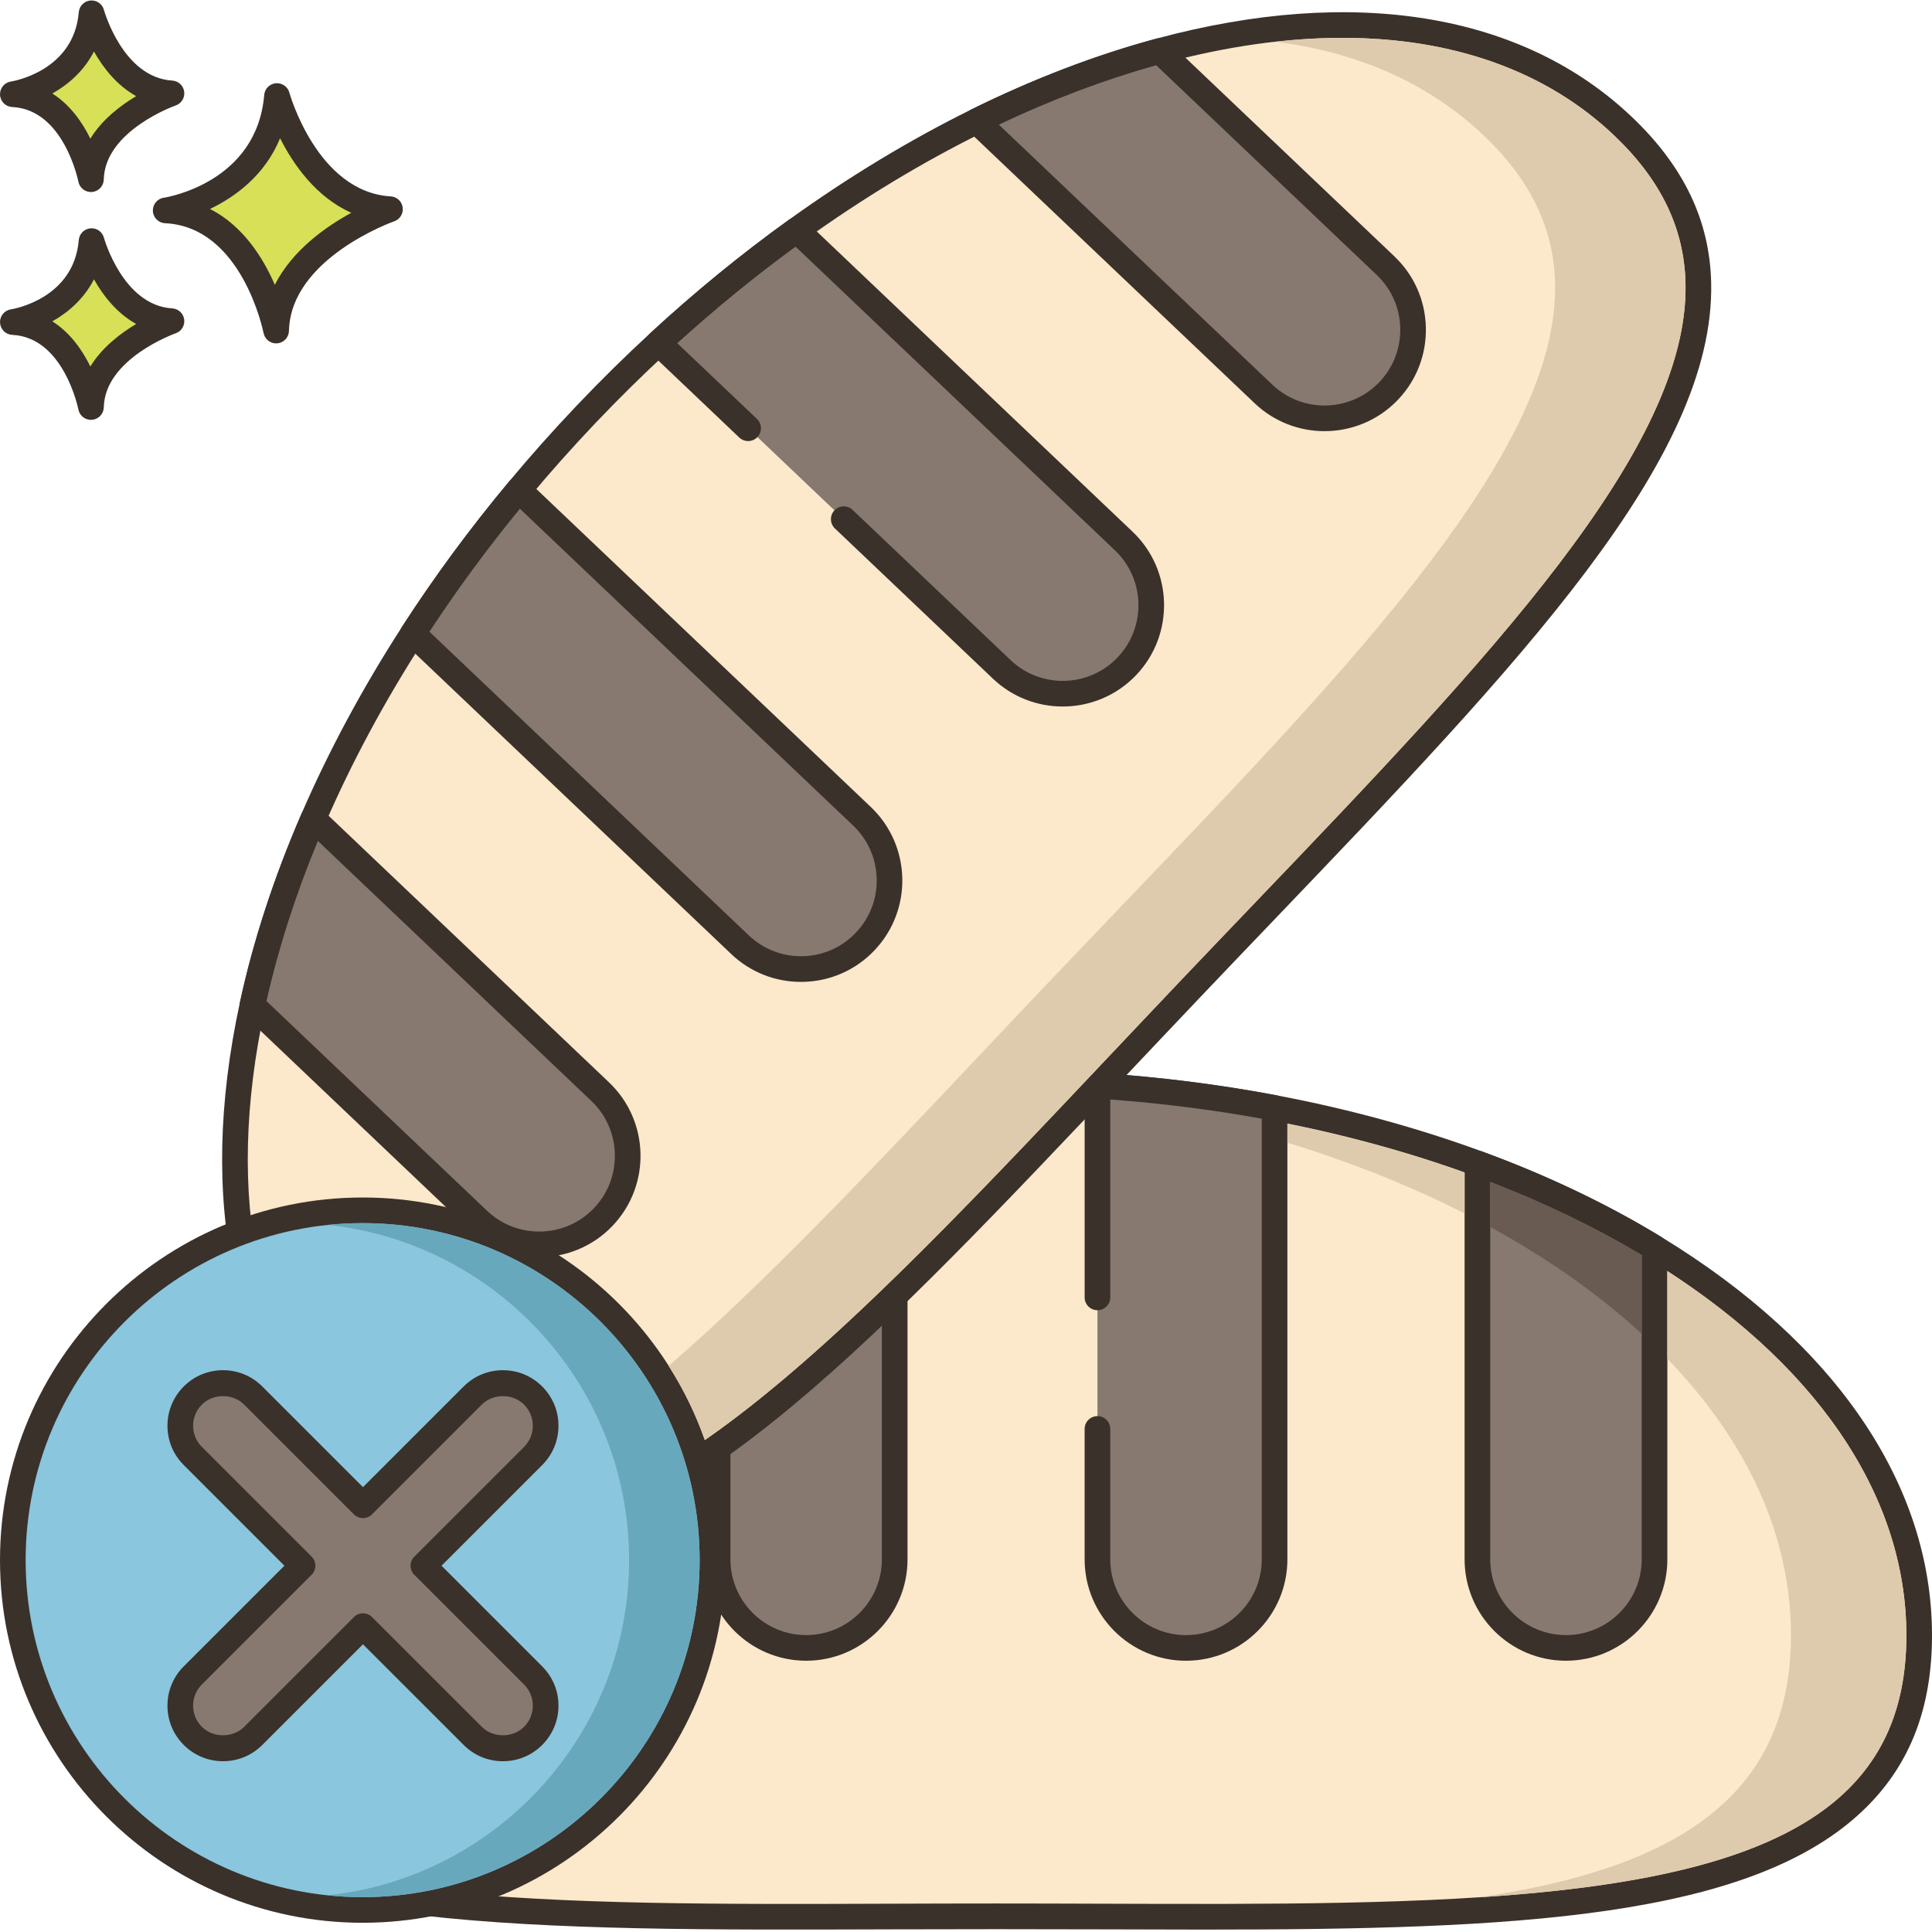 <svg height="452pt" viewBox="0 0 452.106 452" width="452pt" xmlns="http://www.w3.org/2000/svg"><path d="m64.82 22.41c-1.945 23.125-26.047 26.777-26.047 26.777 20.695.977 25.852 28.121 25.852 28.121.441-19.355 26.641-28.406 26.641-28.406-19.625-1.176-26.445-26.492-26.445-26.492zm0 0" fill="#d7e057"/><path d="m91.445 45.906c-17.207-1.027-23.664-24.047-23.727-24.277-.383-1.406-1.73-2.324-3.168-2.203-1.449.133-2.598 1.285-2.719 2.734-1.719 20.43-22.625 23.926-23.508 24.062-1.527.23-2.625 1.582-2.547 3.121s1.312 2.766 2.852 2.84c18.059.852 23 25.441 23.047 25.688.273 1.422 1.52 2.434 2.945 2.434.082 0 .168-.004.25-.008 1.527-.129 2.715-1.387 2.75-2.918.391-17.02 24.387-25.555 24.625-25.641 1.352-.469 2.188-1.828 1.988-3.242-.191-1.422-1.359-2.504-2.789-2.59zm-27.133 20.691c-2.711-6.258-7.418-13.812-15.172-17.75 5.863-2.812 12.816-7.828 16.402-16.547 3.102 6.141 8.398 13.762 16.668 17.445-6.012 3.277-13.844 8.812-17.898 16.852zm0 0" fill="#3a312a"/><path d="m21.426 56.371c-1.379 16.359-18.422 18.941-18.422 18.941 14.633.688 18.281 19.887 18.281 19.887.312-13.688 18.844-20.09 18.844-20.09-13.883-.832-18.703-18.738-18.703-18.738zm0 0" fill="#d7e057"/><path d="m40.309 72.113c-11.531-.691-15.945-16.371-15.988-16.527-.379-1.406-1.699-2.336-3.164-2.203-1.449.129-2.598 1.281-2.719 2.734-1.156 13.742-15.293 16.133-15.883 16.227-1.527.23-2.625 1.578-2.547 3.121.082 1.539 1.312 2.77 2.855 2.844 12.07.566 15.445 17.285 15.477 17.449.27 1.426 1.52 2.441 2.945 2.441.082 0 .168-.004.25-.012 1.531-.125 2.719-1.387 2.754-2.922.258-11.418 16.664-17.266 16.824-17.324 1.352-.465 2.188-1.824 1.992-3.242-.199-1.418-1.367-2.5-2.797-2.586zm-19.168 13.594c-1.848-3.773-4.68-7.895-8.895-10.562 3.711-2.082 7.395-5.258 9.742-9.832 2.113 3.75 5.309 7.91 9.883 10.445-3.699 2.203-7.98 5.48-10.73 9.949zm0 0" fill="#3a312a"/><path d="m21.426 3.055c-1.379 16.359-18.422 18.941-18.422 18.941 14.633.688 18.281 19.891 18.281 19.891.312-13.691 18.844-20.09 18.844-20.09-13.883-.832-18.703-18.742-18.703-18.742zm0 0" fill="#d7e057"/><path d="m40.309 18.801c-11.531-.691-15.945-16.375-15.988-16.531-.379-1.406-1.703-2.336-3.164-2.203-1.453.129-2.598 1.281-2.719 2.734-1.16 13.742-15.293 16.133-15.887 16.227-1.523.23-2.625 1.582-2.543 3.121.078 1.539 1.312 2.77 2.855 2.844 12.07.566 15.445 17.285 15.477 17.449.27 1.426 1.52 2.441 2.945 2.441.082 0 .164 0 .25-.008 1.527-.129 2.715-1.391 2.75-2.926.262-11.418 16.664-17.266 16.824-17.32 1.352-.469 2.188-1.828 1.992-3.246-.195-1.414-1.363-2.496-2.793-2.582zm-19.168 13.59c-1.848-3.773-4.68-7.895-8.895-10.562 3.711-2.082 7.395-5.258 9.742-9.832 2.113 3.746 5.309 7.91 9.883 10.449-3.699 2.203-7.98 5.48-10.73 9.945zm0 0" fill="#3a312a"/><path d="m387.176 291.949c-12.367-7.539-26.285-14.188-41.441-19.75-14.754-5.406-30.668-9.789-47.469-12.969-13.301-2.52-27.16-4.285-41.445-5.215-7.789-.523-15.699-.773-23.723-.773-8.027 0-15.938.25-23.727.773-14.285.93-28.148 2.695-41.441 5.215-16.809 3.18-32.723 7.562-47.473 12.969-15.156 5.562-29.074 12.211-41.441 19.75-38.32 23.359-61.93 55.363-61.93 90.68 0 71.469 96.703 65.75 216.012 65.75s216.016 5.719 216.016-65.75c-.004-35.316-23.617-67.32-61.938-90.68zm0 0" fill="#fce8cb"/><path d="m388.734 289.391c-12.582-7.672-26.699-14.406-41.969-20.008-15.062-5.523-31.195-9.934-47.945-13.102-13.539-2.562-27.605-4.336-41.801-5.258-15.453-1.039-32.41-1.039-47.848-.004-14.203.926-28.27 2.699-41.805 5.262-16.754 3.168-32.887 7.574-47.945 13.098-15.27 5.602-29.387 12.336-41.973 20.008-40.863 24.91-63.371 58.02-63.371 93.242 0 16.77 5.004 29.902 15.293 40.16 29.254 29.152 95.328 28.922 178.996 28.645 16.227-.055 33.223-.055 49.449 0 8.078.027 15.992.055 23.727.055 72.352 0 128.84-2.359 155.27-28.699 10.293-10.258 15.293-23.391 15.293-40.16 0-35.219-22.504-68.332-63.371-93.238zm43.844 129.152c-27.488 27.391-95.734 27.156-174.738 26.891-8.125-.027-16.379-.055-24.746-.055-8.371 0-16.625.027-24.746.055-79.012.277-147.25.504-174.742-26.891-9.102-9.074-13.527-20.82-13.527-35.914 0-33.047 21.484-64.34 60.492-88.117 12.25-7.469 26.02-14.027 40.914-19.496 14.754-5.41 30.566-9.73 47-12.84 13.297-2.52 27.117-4.258 41.082-5.168 15.188-1.02 31.859-1.02 47.059.004 13.961.91 27.781 2.648 41.078 5.164 16.43 3.109 32.242 7.43 46.996 12.84 14.902 5.469 28.668 12.031 40.914 19.496 39.012 23.777 60.496 55.07 60.496 88.117-.004 15.094-4.426 26.84-13.531 35.914zm0 0" fill="#3a312a"/><path d="m79.012 291.949v72.902c0 11.438 9.281 20.723 20.719 20.723 11.457 0 20.723-9.285 20.723-20.723v-92.652c-15.156 5.562-29.074 12.211-41.441 19.75zm0 0" fill="#87796f"/><path d="m122.172 269.738c-.805-.562-1.832-.695-2.75-.355-15.266 5.602-29.387 12.332-41.969 20.008-.895.543-1.438 1.516-1.438 2.559v72.902c0 13.082 10.641 23.723 23.719 23.723 13.082 0 23.723-10.641 23.723-23.723v-92.656c-.004-.977-.484-1.895-1.285-2.457zm-4.719 95.113c0 9.773-7.949 17.723-17.719 17.723-9.773 0-17.723-7.949-17.723-17.723v-71.207c10.762-6.438 22.66-12.184 35.441-17.113zm0 0" fill="#3a312a"/><path d="m167.926 259.23v105.621c0 11.438 9.266 20.723 20.719 20.723 11.438 0 20.723-9.285 20.723-20.723v-110.836c-14.285.93-28.145 2.695-41.441 5.215zm0 0" fill="#87796f"/><path d="m211.418 251.828c-.605-.566-1.418-.863-2.246-.805-14.203.922-28.27 2.695-41.805 5.258-1.418.27-2.441 1.508-2.441 2.949v105.621c0 13.082 10.637 23.723 23.719 23.723 13.078 0 23.723-10.641 23.723-23.723v-110.836c0-.828-.344-1.621-.949-2.188zm-5.051 113.023c0 9.773-7.949 17.723-17.723 17.723-9.77 0-17.719-7.949-17.719-17.723v-103.125c11.523-2.094 23.422-3.598 35.441-4.492zm0 0" fill="#3a312a"/><path d="m256.82 254.016v110.836c0 11.438 9.285 20.723 20.723 20.723 11.453 0 20.723-9.285 20.723-20.723v-105.621c-13.301-2.52-27.16-4.285-41.445-5.215zm0 0" fill="#87796f"/><path d="m298.82 256.281c-13.539-2.562-27.605-4.336-41.805-5.258-.836-.062-1.641.238-2.246.805-.609.566-.953 1.359-.953 2.188v49.535c0 1.66 1.344 3 3 3 1.66 0 3-1.34 3-3v-46.316c12.023.895 23.918 2.402 35.445 4.492v103.129c0 9.773-7.953 17.723-17.723 17.723-9.773 0-17.723-7.949-17.723-17.723v-30.523c0-1.66-1.34-3-3-3-1.656 0-3 1.34-3 3v30.52c0 13.082 10.641 23.723 23.723 23.723 13.078 0 23.723-10.641 23.723-23.723v-105.621c0-1.441-1.027-2.68-2.441-2.949zm0 0" fill="#3a312a"/><path d="m345.73 272.199v92.652c0 11.438 9.266 20.723 20.723 20.723 11.438 0 20.723-9.285 20.723-20.723v-72.902c-12.367-7.539-26.285-14.188-41.445-19.75zm0 0" fill="#87796f"/><path d="m388.734 289.391c-12.582-7.672-26.699-14.406-41.969-20.008-.918-.34-1.949-.207-2.75.355-.805.562-1.285 1.48-1.285 2.457v92.656c0 13.082 10.645 23.723 23.723 23.723 13.082 0 23.723-10.641 23.723-23.723v-72.902c0-1.043-.547-2.016-1.441-2.559zm-4.559 75.461c0 9.773-7.953 17.723-17.723 17.723s-17.723-7.949-17.723-17.723v-88.32c12.785 4.93 24.684 10.676 35.445 17.113zm0 0" fill="#3a312a"/><path d="m379.789 29.477c-25.594-24.336-65.055-29.277-108.391-17.598-13.984 3.77-28.391 9.273-42.867 16.426-14.086 6.961-28.227 15.477-42.109 25.465-10.988 7.902-21.816 16.73-32.332 26.445-5.75 5.285-11.383 10.844-16.91 16.66-5.531 5.812-10.797 11.719-15.789 17.727-9.168 10.992-17.438 22.254-24.773 33.629-9.277 14.367-17.066 28.922-23.312 43.34-6.41 14.816-11.184 29.484-14.238 43.645-9.477 43.867-2.551 83.027 23.043 107.363 51.797 49.242 114.285-24.781 196.492-111.25 82.207-86.465 152.984-152.609 101.188-201.852zm0 0" fill="#fce8cb"/><path d="m381.859 27.301c-25.523-24.266-65.027-30.773-111.238-18.316-14.23 3.832-28.84 9.426-43.422 16.629-14.383 7.113-28.691 15.77-42.527 25.723-11.188 8.047-22.164 17.02-32.613 26.672-5.703 5.242-11.438 10.895-17.055 16.801-5.617 5.906-10.973 11.922-15.914 17.871-9.121 10.934-17.527 22.348-24.996 33.922-9.242 14.32-17.164 29.047-23.543 43.777-6.457 14.922-11.312 29.793-14.422 44.199-10.105 46.777-1.613 85.906 23.91 110.172 11.746 11.164 24.25 16.609 38.188 16.609.484 0 .973-.008 1.457-.02 41.285-1.113 86.652-49.16 144.09-109.988 5.574-5.898 11.238-11.898 17-17.957 5.762-6.062 11.465-12.023 17.078-17.883 57.852-60.434 103.547-108.172 102.574-149.457-.34-14.523-6.414-27.199-18.566-38.754zm-88.34 184.062c-5.617 5.871-11.324 11.832-17.09 17.898-5.77 6.066-11.441 12.07-17.016 17.977-54.246 57.449-101.094 107.062-139.887 108.105-12.852.309-24.414-4.539-35.348-14.938-23.953-22.77-31.828-59.902-22.184-104.559 3.031-14.023 7.762-28.52 14.062-43.086 6.25-14.422 14.012-28.859 23.082-42.906 7.332-11.371 15.598-22.586 24.562-33.336 4.863-5.855 10.129-11.77 15.652-17.582 5.523-5.809 11.164-11.367 16.77-16.523 10.277-9.488 21.062-18.309 32.051-26.207 13.57-9.766 27.598-18.25 41.684-25.215 14.23-7.031 28.469-12.488 42.324-16.219 14.816-3.996 28.887-5.969 41.945-5.969 25.816 0 47.691 7.719 63.594 22.84 10.941 10.402 16.406 21.703 16.707 34.551.914 38.801-46.273 88.094-100.91 145.168zm0 0" fill="#3a312a"/><path d="m140.457 255.414-67.152-63.844c-6.41 14.82-11.184 29.488-14.238 43.645l52.832 50.23c8.289 7.883 21.414 7.551 29.297-.738 7.895-8.301 7.547-21.414-.738-29.293zm0 0" fill="#87796f"/><path d="m142.523 253.238-67.148-63.84c-.715-.676-1.711-.965-2.668-.766-.961.195-1.762.848-2.152 1.746-6.457 14.922-11.312 29.793-14.422 44.203-.219 1.023.109 2.086.867 2.809l52.836 50.234c4.582 4.355 10.465 6.516 16.34 6.516 6.273 0 12.539-2.469 17.195-7.367 9.012-9.477 8.633-24.523-.848-33.535zm-3.5 29.402c-6.734 7.086-17.973 7.367-25.055.633l-51.609-49.062c2.75-12.238 6.785-24.82 12.023-37.477l64.008 60.855c7.078 6.73 7.363 17.969.633 25.051zm0 0" fill="#3a312a"/><path d="m201.719 190.977-80.328-76.375c-9.168 10.996-17.438 22.254-24.773 33.629l76.547 72.777c8.289 7.883 21.402 7.562 29.293-.738 7.883-8.289 7.551-21.414-.738-29.293zm0 0" fill="#87796f"/><path d="m203.789 188.801-80.328-76.371c-.602-.57-1.41-.867-2.242-.82-.828.047-1.598.438-2.129 1.074-9.117 10.93-17.527 22.344-24.992 33.922-.785 1.211-.59 2.809.453 3.801l76.547 72.777c4.445 4.227 10.223 6.535 16.332 6.535.203 0 .406-.004.605-.008 6.336-.16 12.23-2.777 16.598-7.371 9.012-9.484 8.633-24.527-.844-33.539zm-3.504 29.398c-3.262 3.438-7.668 5.391-12.398 5.512-4.695.125-9.223-1.613-12.656-4.875l-74.738-71.059c6.422-9.793 13.527-19.453 21.164-28.781l77.996 74.152c3.43 3.258 5.383 7.66 5.504 12.398.117 4.73-1.613 9.227-4.871 12.652zm0 0" fill="#3a312a"/><path d="m262.969 126.551-76.547-72.781c-10.988 7.902-21.816 16.73-32.332 26.445l20.973 19.941 22.383 21.281 36.969 35.148c8.289 7.879 21.414 7.547 29.297-.742 7.895-8.301 7.551-21.414-.742-29.293zm0 0" fill="#87796f"/><path d="m265.039 124.375-76.551-72.777c-1.043-.992-2.645-1.102-3.816-.262-11.188 8.047-22.164 17.02-32.617 26.676-.609.562-.961 1.352-.965 2.18-.004.832.332 1.625.934 2.199l20.973 19.941c1.203 1.145 3.102 1.098 4.242-.105 1.145-1.203 1.098-3.098-.105-4.242l-18.645-17.727c8.934-8.098 18.219-15.68 27.676-22.59l74.742 71.059c7.078 6.734 7.367 17.969.633 25.051-6.734 7.082-17.973 7.367-25.055.633l-36.969-35.145c-1.203-1.141-3.102-1.094-4.242.105-1.145 1.203-1.094 3.102.105 4.242l36.969 35.145c4.582 4.359 10.465 6.52 16.34 6.52 6.273 0 12.539-2.469 17.195-7.363 9.012-9.48 8.633-24.523-.844-33.539zm0 0" fill="#3a312a"/><path d="m324.234 62.109-52.832-50.23c-13.988 3.77-28.395 9.273-42.871 16.426l67.152 63.84c8.285 7.879 21.402 7.562 29.293-.738 7.879-8.289 7.547-21.414-.742-29.297zm0 0" fill="#87796f"/><path d="m326.301 59.938-52.832-50.23c-.758-.723-1.84-.996-2.848-.723-14.23 3.832-28.84 9.426-43.422 16.629-.879.438-1.488 1.273-1.637 2.242s.191 1.949.898 2.625l67.152 63.84c4.582 4.359 10.465 6.52 16.34 6.52 6.273 0 12.539-2.469 17.195-7.363 4.363-4.59 6.676-10.609 6.516-16.945-.156-6.34-2.773-12.23-7.363-16.594zm-3.5 29.402c-6.734 7.082-17.973 7.367-25.055.633l-64.008-60.859c12.383-5.867 24.742-10.531 36.82-13.895l51.609 49.066c3.43 3.262 5.383 7.66 5.504 12.395.117 4.738-1.613 9.23-4.871 12.66zm0 0" fill="#3a312a"/><path d="m166.723 365.031c0 45.211-36.648 81.863-81.859 81.863-45.211 0-81.863-36.652-81.863-81.863s36.652-81.863 81.863-81.863c45.211 0 81.859 36.652 81.859 81.863zm0 0" fill="#8ac6dd"/><path d="m84.863 280.172c-46.793 0-84.863 38.066-84.863 84.859 0 46.797 38.066 84.863 84.863 84.863 46.793 0 84.859-38.07 84.859-84.863 0-46.789-38.066-84.859-84.859-84.859zm0 163.723c-43.484 0-78.863-35.379-78.863-78.863s35.379-78.859 78.863-78.859 78.859 35.375 78.859 78.859c0 43.488-35.375 78.863-78.859 78.863zm0 0" fill="#3a312a"/><path d="m99.078 366.34 25.684-25.68c3.902-3.906 3.902-10.238 0-14.141-3.902-3.906-10.238-3.906-14.141 0l-25.68 25.68-25.68-25.68c-3.902-3.906-10.238-3.906-14.141 0-3.906 3.902-3.906 10.234 0 14.141l25.68 25.68-25.68 25.68c-3.906 3.902-3.906 10.234 0 14.141 1.949 1.953 4.512 2.93 7.07 2.93 2.555 0 5.117-.977 7.07-2.93l25.68-25.68 25.68 25.68c1.949 1.953 4.512 2.93 7.07 2.93 2.555 0 5.117-.977 7.07-2.93 3.902-3.906 3.902-10.238 0-14.141zm0 0" fill="#87796f"/><path d="m103.32 366.34 23.559-23.559c2.457-2.457 3.809-5.719 3.809-9.191s-1.352-6.738-3.809-9.191c-2.453-2.457-5.719-3.809-9.191-3.809s-6.738 1.352-9.191 3.809l-23.559 23.559-23.559-23.559c-2.453-2.461-5.719-3.812-9.191-3.812s-6.738 1.352-9.191 3.809c-2.457 2.453-3.809 5.719-3.809 9.191 0 3.473 1.352 6.738 3.809 9.191l23.559 23.559-23.559 23.559c-2.457 2.453-3.809 5.719-3.809 9.191 0 3.473 1.352 6.738 3.809 9.191 2.453 2.457 5.719 3.809 9.191 3.809s6.738-1.352 9.191-3.809l23.559-23.555 23.559 23.555c2.453 2.461 5.719 3.812 9.191 3.812s6.738-1.352 9.191-3.809c2.457-2.457 3.809-5.719 3.809-9.191s-1.352-6.738-3.809-9.191zm19.316 37.699c-2.641 2.645-7.254 2.645-9.898-.004l-25.68-25.68c-.586-.586-1.352-.875-2.121-.875-.766 0-1.535.289-2.121.875l-25.68 25.68c-2.645 2.645-7.254 2.648-9.898 0-1.324-1.32-2.051-3.078-2.051-4.949 0-1.867.727-3.625 2.051-4.949l25.68-25.68c1.172-1.172 1.172-3.07 0-4.242l-25.68-25.68c-1.324-1.32-2.051-3.078-2.051-4.949 0-1.867.727-3.625 2.051-4.949 2.645-2.645 7.254-2.645 9.898.004l25.68 25.68c1.172 1.172 3.07 1.172 4.242 0l25.68-25.68c2.645-2.645 7.254-2.648 9.898 0 1.324 1.324 2.051 3.082 2.051 4.949 0 1.867-.727 3.625-2.051 4.949l-25.68 25.68c-1.172 1.172-1.172 3.074 0 4.242l25.68 25.68c1.324 1.324 2.051 3.082 2.051 4.949 0 1.867-.727 3.625-2.051 4.949zm0 0" fill="#3a312a"/><path d="m84.859 286.168c-2.781 0-5.52.141-8.242.418 39.621 4.141 70.602 37.742 70.602 78.441 0 40.719-30.98 74.301-70.602 78.441 2.723.277 5.461.418 8.242.418 43.5 0 78.859-35.359 78.859-78.859 0-43.48-35.359-78.859-78.859-78.859zm0 0" fill="#68a8bc"/><path d="m301.266 262.926v4.422c4.941 1.5 9.762 3.141 14.461 4.859 9.52 3.48 18.539 7.398 27 11.699v-9.559c-13.121-4.699-27.039-8.52-41.461-11.422zm0 0" fill="#decaad"/><path d="m390.164 297.387v20.52c18.422 19.02 28.941 41.141 28.941 64.723 0 38.617-28.258 54.699-73.078 61.316 39.137-2.52 70.117-9.039 86.559-25.398 9.102-9.078 13.52-20.82 13.52-35.918 0-31.723-19.82-61.844-55.941-85.242zm0 0" fill="#decaad"/><path d="m348.727 276.527v10.559c2.879 1.562 5.699 3.18 8.438 4.859 10.082 6.141 19.141 12.883 27 20.121v-18.418c-10.758-6.441-22.656-12.18-35.438-17.121zm0 0" fill="#695b51"/><path d="m377.727 31.648c-15.902-15.121-37.781-22.84-63.602-22.84-5.039 0-10.238.297-15.578.918 19.359 2.441 35.918 9.82 48.66 21.922 10.938 10.398 16.398 21.699 16.699 34.559.918 38.781-46.262 88.078-100.898 145.16-5.621 5.859-11.32 11.84-17.102 17.898-5.762 6.062-11.441 12.062-17 17.98-25.859 27.359-50.02 52.941-72.441 72.34 3.461 5.402 6.301 11.199 8.461 17.34 28.379-19.699 59.922-53.098 94.48-89.68 5.578-5.918 11.258-11.918 17.02-17.98 5.762-6.059 11.48-12.039 17.102-17.898 54.617-57.082 101.82-106.379 100.898-145.16-.301-12.859-5.762-24.16-16.699-34.559zm0 0" fill="#decaad"/></svg>